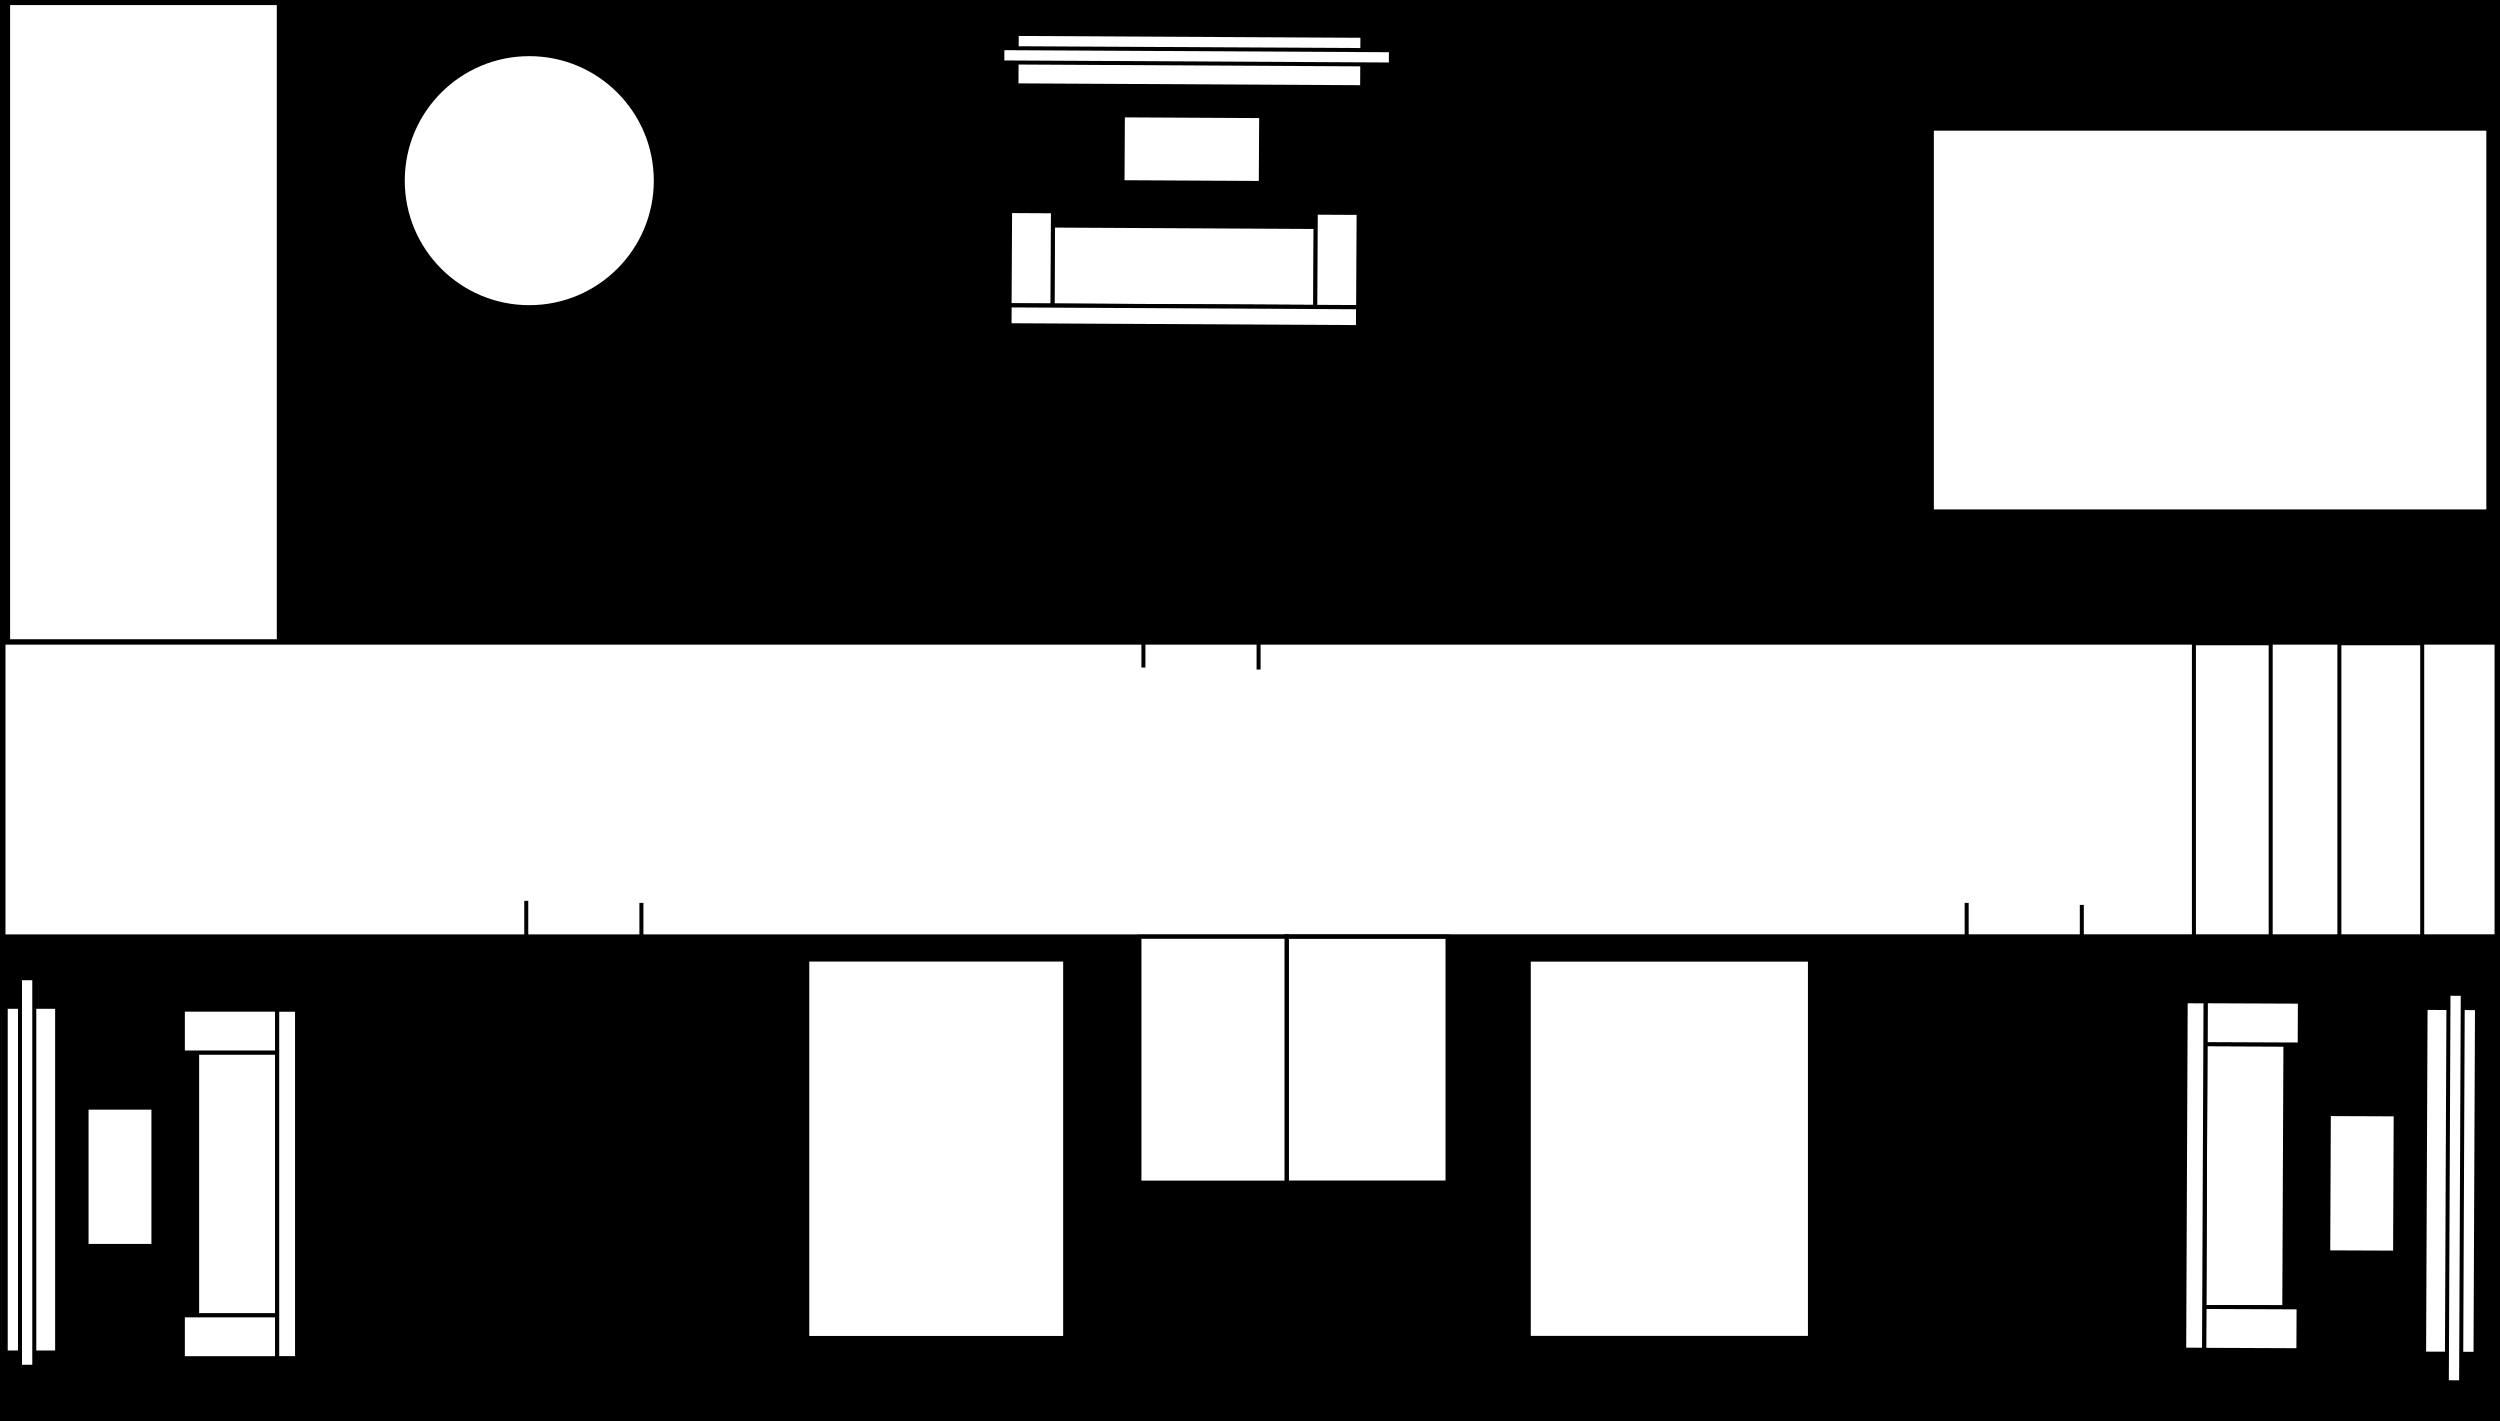 <?xml version="1.0" encoding="UTF-8" standalone="no"?>
<!-- Created with Inkscape (http://www.inkscape.org/) -->

<svg
   xmlns:dc="http://purl.org/dc/elements/1.1/"
   xmlns:cc="http://creativecommons.org/ns#"
   xmlns:rdf="http://www.w3.org/1999/02/22-rdf-syntax-ns#"
   xmlns:svg="http://www.w3.org/2000/svg"
   xmlns="http://www.w3.org/2000/svg"
   xmlns:sodipodi="http://sodipodi.sourceforge.net/DTD/sodipodi-0.dtd"
   xmlns:inkscape="http://www.inkscape.org/namespaces/inkscape"
   width="165.374mm"
   height="94.003mm"
   viewBox="0 0 165.374 94.003"
   version="1.1"
   id="svg8"
   sodipodi:docname="piso3.svg"
   inkscape:version="0.92.4 (5da689c313, 2019-01-14)">
  <rect x="0" y="0" width="165.374" height="94.003" fill="#808080" stroke="none"/>
  <defs
     id="defs2" />
  <sodipodi:namedview
     id="base"
     pagecolor="#ffffff"
     bordercolor="#666666"
     borderopacity="1.0"
     inkscape:pageopacity="0.0"
     inkscape:pageshadow="2"
     inkscape:zoom="0.98994949"
     inkscape:cx="364.33313"
     inkscape:cy="195.07914"
     inkscape:document-units="mm"
     inkscape:current-layer="layer1"
     showgrid="false"
     inkscape:window-width="1024"
     inkscape:window-height="705"
     inkscape:window-x="-8"
     inkscape:window-y="-8"
     inkscape:window-maximized="1"
     fit-margin-top="0"
     fit-margin-left="0"
     fit-margin-right="0"
     fit-margin-bottom="0"
     showguides="false" />
  <g
     inkscape:label="Capa 1"
     inkscape:groupmode="layer"
     id="layer1"
     transform="translate(-9.695,-11.874)">
    <rect
       style="fill:#ffffff;stroke:#000000;stroke-width:0.361;stroke-opacity:1"
       id="rect4526"
       width="165.013"
       height="93.641"
       x="9.876"
       y="12.054" />
    <rect
       style="fill:#000000;stroke:#000000;stroke-width:0.308;stroke-opacity:1;fill-opacity:1"
       id="rect4532"
       width="84.942"
       height="31.857"
       x="9.876"
       y="73.838" />
    <rect
       style="fill:#000000;stroke:#000000;stroke-width:0.449;stroke-opacity:1;fill-opacity:1"
       id="rect4544"
       width="164.634"
       height="42.215"
       x="10.232"
       y="12.077" />
    <path
       style="fill:none;stroke:#000000;stroke-width:0.265px;stroke-linecap:butt;stroke-linejoin:miter;stroke-opacity:1"
       d="M 169.923,74.205 V 54.427 h -5.479 v 20.045 h -4.544 V 54.427 h -5.078 v 19.912 z"
       id="path5091"
       inkscape:connector-curvature="0" />
    <rect
       style="fill:#000000;stroke:#000000;stroke-width:0.299;stroke-opacity:1;fill-opacity:1"
       id="rect4532-0"
       width="80.081"
       height="31.868"
       x="94.807"
       y="73.828" />
    <rect
       style="fill:#ffffff;stroke:#000000;stroke-width:0.222;stroke-opacity:1"
       id="rect5223"
       width="17.017"
       height="24.989"
       x="63.117"
       y="75.369" />
    <path
       style="fill:none;stroke:#000000;stroke-width:0.265px;stroke-linecap:butt;stroke-linejoin:miter;stroke-opacity:1"
       d="M 58.605,74.205 V 97.457 Z"
       id="path5225"
       inkscape:connector-curvature="0" />
    <path
       style="fill:none;stroke:#000000;stroke-width:0.265px;stroke-linecap:butt;stroke-linejoin:miter;stroke-opacity:1"
       d="m 58.472,105.609 v -2.806 z"
       id="path5227"
       inkscape:connector-curvature="0" />
    <rect
       style="fill:#ffffff;stroke:#000000;stroke-width:0.265;stroke-opacity:1"
       id="rect5229"
       width="5.292"
       height="17.387"
       x="22.735"
       y="81.497" />
    <rect
       style="fill:#ffffff;stroke:#000000;stroke-width:0.265;stroke-opacity:1"
       id="rect5234"
       width="6.237"
       height="2.835"
       x="21.79"
       y="78.662" />
    <rect
       style="fill:#ffffff;stroke:#000000;stroke-width:0.265;stroke-opacity:1"
       id="rect5234-6"
       width="6.237"
       height="2.835"
       x="21.79"
       y="98.884" />
    <rect
       style="fill:#ffffff;stroke:#000000;stroke-width:0.276;stroke-opacity:1"
       id="rect5251"
       width="1.323"
       height="23.057"
       x="28.027"
       y="78.662" />
    <rect
       style="fill:#ffffff;stroke:#000000;stroke-width:0.265;stroke-opacity:1"
       id="rect5253"
       width="3.402"
       height="22.868"
       x="10.073"
       y="78.473" />
    <rect
       style="fill:#ffffff;stroke:#000000;stroke-width:0.265;stroke-opacity:1"
       id="rect5255"
       width="0.945"
       height="25.702"
       x="11.018"
       y="76.583" />
    <rect
       style="fill:#ffffff;stroke:#000000;stroke-width:0.321;stroke-opacity:1"
       id="rect5257"
       width="4.479"
       height="9.204"
       x="15.393"
       y="85.116" />
    <rect
       style="fill:#ffffff;stroke:#000000;stroke-width:0.272;stroke-opacity:1"
       id="rect5259"
       width="9.753"
       height="16.269"
       x="85.065"
       y="73.838" />
    <rect
       style="fill:#ffffff;stroke:#000000;stroke-width:0.265;stroke-opacity:1"
       id="rect5229-9"
       width="5.292"
       height="17.387"
       x="-161.218"
       y="-97.666"
       transform="rotate(-179.756)" />
    <rect
       style="fill:#ffffff;stroke:#000000;stroke-width:0.265;stroke-opacity:1"
       id="rect5234-2"
       width="6.237"
       height="2.835"
       x="-162.163"
       y="-100.501"
       transform="rotate(-179.756)" />
    <rect
       style="fill:#ffffff;stroke:#000000;stroke-width:0.265;stroke-opacity:1"
       id="rect5234-6-5"
       width="6.237"
       height="2.835"
       x="-162.163"
       y="-80.279"
       transform="rotate(-179.756)" />
    <rect
       style="fill:#ffffff;stroke:#000000;stroke-width:0.276;stroke-opacity:1"
       id="rect5251-1"
       width="1.323"
       height="23.057"
       x="-155.926"
       y="-100.501"
       transform="rotate(-179.756)" />
    <rect
       style="fill:#ffffff;stroke:#000000;stroke-width:0.265;stroke-opacity:1"
       id="rect5253-1"
       width="3.402"
       height="22.868"
       x="-173.88"
       y="-100.69"
       transform="rotate(-179.756)" />
    <rect
       style="fill:#ffffff;stroke:#000000;stroke-width:0.265;stroke-opacity:1"
       id="rect5255-7"
       width="0.945"
       height="25.702"
       x="-172.935"
       y="-102.58"
       transform="rotate(-179.756)" />
    <rect
       style="fill:#ffffff;stroke:#000000;stroke-width:0.321;stroke-opacity:1"
       id="rect5257-6"
       width="4.479"
       height="9.204"
       x="-168.56"
       y="-94.047"
       transform="rotate(-179.756)" />
    <rect
       style="fill:#ffffff;stroke:#000000;stroke-width:0.265;stroke-opacity:1"
       id="rect5229-4"
       width="5.292"
       height="17.387"
       x="26.374"
       y="-96.87"
       transform="rotate(90.304)" />
    <rect
       style="fill:#ffffff;stroke:#000000;stroke-width:0.265;stroke-opacity:1"
       id="rect5234-8"
       width="6.237"
       height="2.835"
       x="25.429"
       y="-99.704"
       transform="rotate(90.304)" />
    <rect
       style="fill:#ffffff;stroke:#000000;stroke-width:0.265;stroke-opacity:1"
       id="rect5234-6-3"
       width="6.237"
       height="2.835"
       x="25.429"
       y="-79.483"
       transform="rotate(90.304)" />
    <rect
       style="fill:#ffffff;stroke:#000000;stroke-width:0.276;stroke-opacity:1"
       id="rect5251-4"
       width="1.323"
       height="23.057"
       x="31.665"
       y="-99.704"
       transform="rotate(90.304)" />
    <rect
       style="fill:#ffffff;stroke:#000000;stroke-width:0.265;stroke-opacity:1"
       id="rect5253-2"
       width="3.402"
       height="22.868"
       x="13.711"
       y="-99.893"
       transform="rotate(90.304)" />
    <rect
       style="fill:#ffffff;stroke:#000000;stroke-width:0.265;stroke-opacity:1"
       id="rect5255-3"
       width="0.945"
       height="25.702"
       x="14.656"
       y="-101.783"
       transform="rotate(90.304)" />
    <rect
       style="fill:#ffffff;stroke:#000000;stroke-width:0.321;stroke-opacity:1"
       id="rect5257-61"
       width="4.479"
       height="9.204"
       x="19.031"
       y="-93.251"
       transform="rotate(90.304)" />
    <rect
       style="fill:#ffffff;stroke:#000000;stroke-width:0.3;stroke-opacity:1"
       id="rect5312"
       width="36.847"
       height="25.355"
       x="137.468"
       y="20.368" />
    <rect
       style="fill:#ffffff;stroke:#000000;stroke-width:0.232;stroke-opacity:1"
       id="rect5223-2"
       width="18.566"
       height="24.989"
       x="-129.405"
       y="75.369"
       transform="scale(-1,1)" />
    <path
       style="fill:none;stroke:#000000;stroke-width:0.276px;stroke-linecap:butt;stroke-linejoin:miter;stroke-opacity:1"
       d="m 134.328,74.205 v 23.252 z"
       id="path5225-6"
       inkscape:connector-curvature="0" />
    <path
       style="fill:none;stroke:#000000;stroke-width:0.276px;stroke-linecap:butt;stroke-linejoin:miter;stroke-opacity:1"
       d="m 134.473,105.609 v -2.806 z"
       id="path5227-0"
       inkscape:connector-curvature="0" />
    <rect
       style="fill:#ffffff;stroke:#000000;stroke-width:0.284;stroke-opacity:1"
       id="rect5259-9"
       width="10.641"
       height="16.269"
       x="-105.458"
       y="73.838"
       transform="scale(-1,1)" />
    <circle
       style="fill:#ffffff;stroke:#000000;stroke-width:0.181;stroke-opacity:1"
       id="path5340"
       cx="44.707"
       cy="23.825"
       r="8.327" />
    <path
       style="fill:none;stroke:#000000;stroke-width:0.265px;stroke-linecap:butt;stroke-linejoin:miter;stroke-opacity:1"
       d="M 123.285,12.065 V 40.93 Z"
       id="path5344"
       inkscape:connector-curvature="0" />
    <path
       style="fill:none;stroke:#000000;stroke-width:0.265px;stroke-linecap:butt;stroke-linejoin:miter;stroke-opacity:1"
       d="M 123.285,54.293 V 48.146 Z"
       id="path5346"
       inkscape:connector-curvature="0" />
    <path
       style="fill:none;stroke:#000000;stroke-width:0.265px;stroke-linecap:butt;stroke-linejoin:miter;stroke-opacity:1"
       d="m 56.467,12.599 v 27.796 z"
       id="path5348"
       inkscape:connector-curvature="0" />
    <path
       style="fill:none;stroke:#000000;stroke-width:0.265px;stroke-linecap:butt;stroke-linejoin:miter;stroke-opacity:1"
       d="m 56.2,53.759 v -5.88 z"
       id="path5350"
       inkscape:connector-curvature="0" />
    <rect
       style="fill:#ffffff;stroke:#000000;stroke-width:0.265;stroke-opacity:1"
       id="rect5352"
       width="17.905"
       height="42.215"
       x="10.232"
       y="12.077" />
    <path
       style="fill:none;stroke:#000000;stroke-width:0.265px;stroke-linecap:butt;stroke-linejoin:miter;stroke-opacity:1"
       d="m 85.332,52.289 v 3.742 z"
       id="path5354"
       inkscape:connector-curvature="0" />
    <path
       style="fill:none;stroke:#000000;stroke-width:0.265px;stroke-linecap:butt;stroke-linejoin:miter;stroke-opacity:1"
       d="m 92.95,52.422 v 3.742 z"
       id="path5354-7"
       inkscape:connector-curvature="0" />
    <path
       style="fill:none;stroke:#000000;stroke-width:0.265px;stroke-linecap:butt;stroke-linejoin:miter;stroke-opacity:1"
       d="m 44.507,71.465 v 3.742 z"
       id="path5354-5"
       inkscape:connector-curvature="0" />
    <path
       style="fill:none;stroke:#000000;stroke-width:0.265px;stroke-linecap:butt;stroke-linejoin:miter;stroke-opacity:1"
       d="m 52.124,71.599 v 3.742 z"
       id="path5354-7-5"
       inkscape:connector-curvature="0" />
    <path
       style="fill:none;stroke:#000000;stroke-width:0.265px;stroke-linecap:butt;stroke-linejoin:miter;stroke-opacity:1"
       d="m 139.789,71.599 v 3.742 z"
       id="path5354-3"
       inkscape:connector-curvature="0" />
    <path
       style="fill:none;stroke:#000000;stroke-width:0.265px;stroke-linecap:butt;stroke-linejoin:miter;stroke-opacity:1"
       d="M 147.406,71.733 V 75.474 Z"
       id="path5354-7-7"
       inkscape:connector-curvature="0" />
  </g>
</svg>
